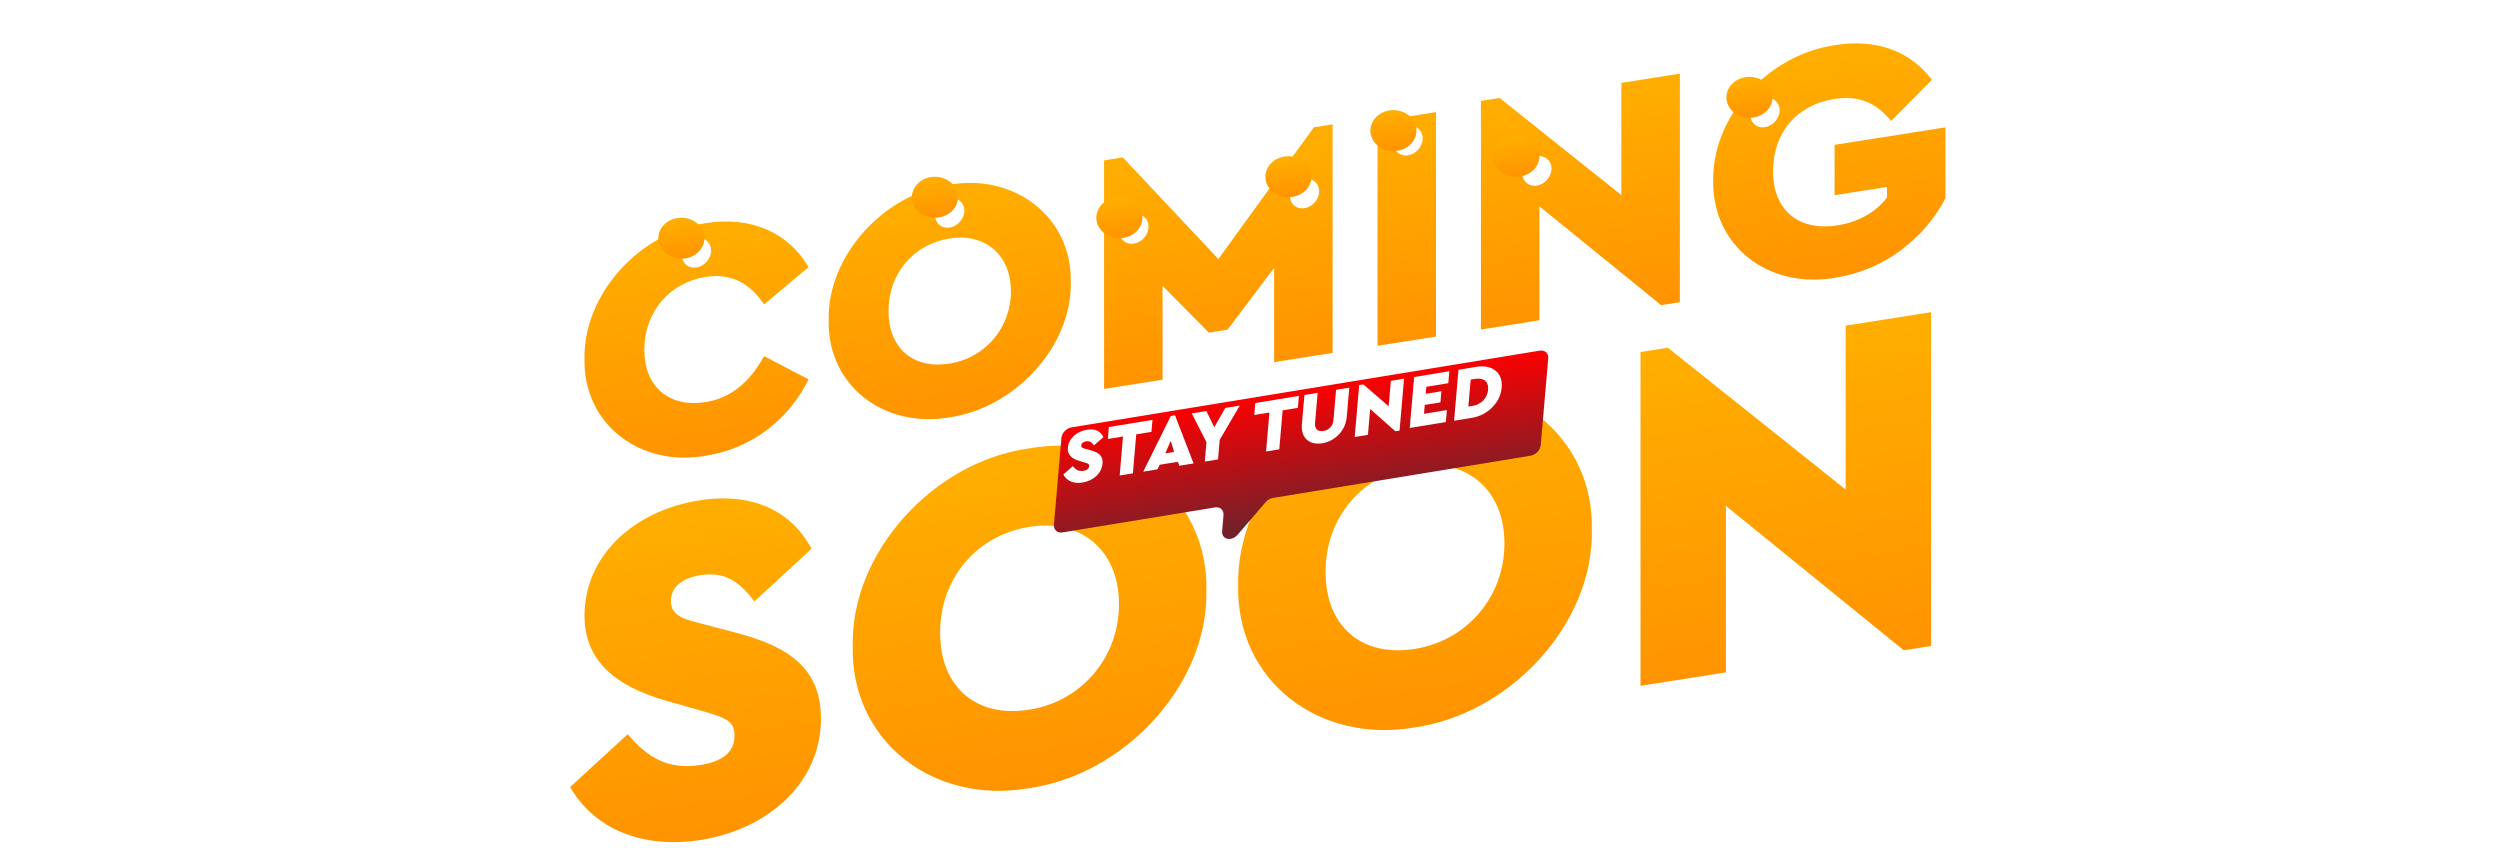 <svg width="976" height="335" viewBox="0 0 976 335" fill="none" xmlns="http://www.w3.org/2000/svg">
<g filter="url(#filter0_d_2430_609)">
<path d="M269.84 151.37C262.8 152.48 257.09 151.12 252.58 147.45C248.19 143.63 245.94 138.15 245.94 130.84C245.94 116.1 255.9 104.71 269.85 102.51C279.41 101 286.97 104.59 292.68 113.25L310.08 98.69C302.11 85.07 287.5 78.74 269.98 81.51C243.96 85.08 222.18 109.36 222.58 134.39C222.04 159.84 244.08 176.81 269.85 172.35C287.5 169.57 302.11 158.63 310.08 142.51L292.68 133.44C286.97 143.9 279.41 149.87 269.85 151.38L269.84 151.37ZM266.32 87.4C269.47 86.9 272.03 89.05 272.03 92.21C272.03 95.37 269.47 98.32 266.32 98.82C263.17 99.32 260.6 97.17 260.6 94.01C260.6 90.85 263.16 87.9 266.32 87.4Z" fill="url(#paint0_linear_2430_609)"/>
</g>
<g filter="url(#filter1_d_2430_609)">
<path d="M365.03 66.52C339.4 70.03 317.36 94.35 317.9 119.36C317.36 144.81 339.4 161.78 365.03 157.34C390.52 153.72 412.96 129.74 412.43 104.46C412.96 79.29 390.52 61.98 365.03 66.52V66.52ZM365.17 71.81C368.32 71.31 370.88 73.46 370.88 76.62C370.88 79.78 368.33 82.73 365.17 83.23C362.02 83.73 359.46 81.58 359.46 78.42C359.46 75.26 362.01 72.31 365.17 71.81ZM365.17 136.34C358.13 137.45 352.29 136.11 347.91 132.42C343.53 128.6 341.27 122.98 341.27 115.68C341.27 101.21 351.09 89.7 365.17 87.49C378.71 85.36 389.07 93.67 389.07 108.15C389.07 122.63 378.71 134.22 365.17 136.35V136.34Z" fill="url(#paint1_linear_2430_609)"/>
</g>
<g filter="url(#filter2_d_2430_609)">
<path d="M507.36 44.08L470.05 95.51L432.74 55.85L425.43 57V146.23L448.27 142.63V105.99L466.32 124.26L473.63 123.11L491.82 98.99V135.77L514.65 132.17V42.94L507.35 44.09L507.36 44.08ZM438.2 89.21C434.16 90.61 430.69 87.66 431.49 83.5C431.94 81.19 433.75 79.11 436 78.34C440.01 76.97 443.45 79.89 442.68 84.03C442.25 86.34 440.44 88.44 438.19 89.22L438.2 89.21ZM504.8 75.4C500.76 76.8 497.29 73.85 498.09 69.69C498.54 67.38 500.35 65.3 502.6 64.53C506.61 63.16 510.05 66.08 509.28 70.22C508.85 72.53 507.04 74.63 504.79 75.41L504.8 75.4Z" fill="url(#paint2_linear_2430_609)"/>
</g>
<g filter="url(#filter3_d_2430_609)">
<path d="M532.191 41.76V129.39L555.021 125.79V38.16L532.191 41.76ZM544.101 55.02C540.951 55.52 538.391 53.37 538.391 50.21C538.391 47.05 540.941 44.1 544.101 43.6C547.261 43.1 549.811 45.25 549.811 48.41C549.811 51.57 547.261 54.52 544.101 55.02Z" fill="url(#paint3_linear_2430_609)"/>
</g>
<g filter="url(#filter4_d_2430_609)">
<path d="M627.381 26.75V70.57L579.851 32.65L572.551 33.8V123.03L595.381 119.43V74.95L642.921 113.53L650.221 112.38V23.15L627.381 26.75V26.75ZM594.401 66.84C591.251 67.34 588.691 65.19 588.691 62.03C588.691 58.87 591.241 55.92 594.401 55.42C597.551 54.92 600.111 57.07 600.111 60.23C600.111 63.39 597.561 66.34 594.401 66.84Z" fill="url(#paint4_linear_2430_609)"/>
</g>
<g filter="url(#filter5_d_2430_609)">
<path d="M710.632 50.94V70.6L731.082 67.38V71.49C726.832 77.08 720.192 81.04 711.832 82.36C696.302 84.81 686.602 76.24 686.602 61.24C686.602 46.24 695.772 35.37 710.512 33.04C720.072 31.53 726.972 34.56 732.682 41.63L748.612 25.57C740.122 14.3 726.972 9.46 710.902 12C684.622 15.74 662.842 39.76 663.232 64.93C662.842 90.35 684.612 107.37 710.902 102.83C720.332 101.34 728.832 97.75 736.392 92.17C743.962 86.46 749.812 79.69 753.922 71.74V44.12L710.632 50.94V50.94ZM683.432 32.63C686.582 32.13 689.142 34.28 689.142 37.44C689.142 40.6 686.592 43.55 683.432 44.05C680.282 44.55 677.722 42.4 677.722 39.24C677.722 36.08 680.272 33.13 683.432 32.63Z" fill="url(#paint5_linear_2430_609)"/>
</g>
<path d="M245.06 286.64C252.62 295.53 260.57 300.68 273.57 298.63C282.3 297.25 286.76 293.45 286.76 287.24C286.76 281.62 283.85 280.33 273.77 277.46L260.58 273.72C239.44 267.74 228.19 257.49 228.19 240.23C228.19 217.54 246.81 199.48 272.99 195.35C294.13 192.02 309.06 199.75 316.82 214.23L294.52 234.81C288.31 226.48 282.5 223.13 273.38 224.57C266.4 225.67 261.94 229.09 261.94 234.52C261.94 239.17 264.65 241.27 272.99 243.25L287.73 247.13C310.03 252.92 320.5 262.52 320.5 280.56C320.5 305.38 300.14 323.72 273.57 327.91C250.49 331.55 231.87 323.43 222.57 307.25L245.07 286.64H245.06Z" fill="url(#paint6_linear_2430_609)"/>
<path d="M401.751 175.06C438.981 168.41 471.761 193.69 470.981 230.47C471.761 267.39 438.981 302.42 401.751 307.71C364.321 314.19 332.131 289.4 332.901 252.24C332.121 215.71 364.321 180.19 401.751 175.06ZM401.941 205.67C381.381 208.91 367.031 225.72 367.031 246.86C367.031 257.53 370.331 265.73 376.731 271.32C383.131 276.71 391.661 278.66 401.941 277.04C421.721 273.92 436.851 257.19 436.851 235.85C436.851 214.51 421.721 202.55 401.941 205.67V205.67Z" fill="url(#paint7_linear_2430_609)"/>
<path d="M552.231 151.34C589.461 144.69 622.241 169.97 621.461 206.75C622.241 243.67 589.461 278.7 552.231 283.99C514.801 290.47 482.611 265.68 483.381 228.52C482.601 191.99 514.801 156.47 552.231 151.34ZM552.421 181.95C531.861 185.19 517.511 202 517.511 223.14C517.511 233.81 520.811 242.01 527.211 247.6C533.611 252.99 542.141 254.94 552.421 253.32C572.201 250.2 587.331 233.47 587.331 212.13C587.331 190.79 572.201 178.83 552.421 181.95V181.95Z" fill="url(#paint8_linear_2430_609)"/>
<path d="M753.909 121.87V252.19L743.239 253.87L673.809 197.52V262.49L640.449 267.75V137.43L651.119 135.75L720.549 191.13V127.13L753.909 121.87Z" fill="url(#paint9_linear_2430_609)"/>
<path style="mix-blend-mode:multiply" d="M975.66 110.75C975.66 110.75 760.17 201.21 490.75 262.86C221.32 324.51 0 334.01 0 334.01L975.66 110.75Z" fill="url(#paint10_linear_2430_609)"/>
<g filter="url(#filter6_d_2430_609)">
<path d="M594.131 129.89L411.291 159.85C409.291 160.18 407.541 162.07 407.361 164.08L404.451 197.82C404.281 199.83 405.751 201.19 407.751 200.86L467.351 191.1C469.351 190.77 470.821 192.13 470.651 194.14L470.121 200.32C469.831 203.64 473.771 204.56 476.201 201.73L487.121 189.03C487.871 188.16 488.881 187.56 489.901 187.4L590.591 170.9C592.591 170.57 594.341 168.68 594.521 166.67L597.431 132.93C597.601 130.92 596.131 129.56 594.131 129.89V129.89Z" fill="url(#paint11_linear_2430_609)"/>
</g>
<path d="M418.851 181.97C419.881 183.35 421.031 184.14 423.041 183.81C424.391 183.59 425.121 182.99 425.201 182.03C425.281 181.16 424.851 180.96 423.351 180.52L421.391 179.95C418.251 179.04 416.671 177.45 416.901 174.77C417.201 171.24 420.281 168.42 424.331 167.76C427.601 167.22 429.771 168.41 430.761 170.66L427.081 173.88C426.251 172.59 425.401 172.07 423.991 172.31C422.911 172.49 422.181 173.02 422.111 173.87C422.051 174.59 422.431 174.92 423.681 175.22L425.881 175.81C429.201 176.69 430.671 178.18 430.431 180.98C430.101 184.84 426.751 187.71 422.641 188.38C419.071 188.96 416.341 187.72 415.141 185.21L418.851 181.99V181.97Z" fill="white"/>
<path d="M438.44 170.41L432.5 171.38L432.9 166.71L449.93 163.92L449.53 168.59L443.59 169.56L442.28 184.79L437.12 185.63L438.43 170.4L438.44 170.41Z" fill="white"/>
<path d="M459.852 180.28L452.742 181.44L451.882 183.22L446.332 184.13L457.072 162.4L458.722 162.13L465.972 180.92L460.422 181.83L459.842 180.29L459.852 180.28ZM457.072 172.09L454.932 176.99L458.382 176.43L457.072 172.1V172.09Z" fill="white"/>
<path d="M476.172 171.72L475.512 179.35L470.352 180.19L471.002 172.62L465.262 161.4L470.962 160.47L474.052 166.8L478.342 159.26L484.012 158.33L476.182 171.71L476.172 171.72Z" fill="white"/>
<path d="M495.592 161.04L489.652 162.01L490.052 157.34L507.082 154.55L506.682 159.22L500.742 160.19L499.432 175.42L494.272 176.26L495.582 161.03L495.592 161.04Z" fill="white"/>
<path d="M509.249 154.2L514.409 153.36L513.389 165.21C513.199 167.47 514.539 168.62 516.669 168.27C518.799 167.92 520.389 166.29 520.579 164.03L521.599 152.18L526.759 151.34L525.769 162.8C525.319 168.05 521.259 172.22 516.259 173.04C511.189 173.87 507.809 170.98 508.259 165.67L509.249 154.21V154.2Z" fill="white"/>
<path d="M548.139 147.83L546.389 168.09L544.739 168.36L534.909 159.66L534.039 169.76L528.879 170.6L530.629 150.34L532.279 150.07L542.129 158.62L542.989 148.67L548.149 147.83H548.139Z" fill="white"/>
<path d="M552.091 147.18L565.821 144.93L565.421 149.6L556.841 151L556.601 153.74L562.721 152.74L562.351 157.08L556.231 158.08L555.931 161.55L564.861 160.09L564.461 164.76L550.371 167.07L552.081 147.17L552.091 147.18Z" fill="white"/>
<path d="M569.4 144.35L576.3 143.22C582.36 142.17 586.85 145.36 586.24 151.34C585.82 157.2 580.63 162.22 574.58 163.12L567.68 164.25L569.39 144.35H569.4ZM574.95 158.45C578.19 157.92 580.67 155.49 580.96 152.2C581.25 148.82 579.13 147.39 575.86 147.92L574.15 148.2L573.24 158.72L574.95 158.44V158.45Z" fill="white"/>
<ellipse cx="266" cy="93" rx="9" ry="8" fill="url(#paint12_linear_2430_609)"/>
<ellipse cx="365" cy="77" rx="9" ry="8" fill="url(#paint13_linear_2430_609)"/>
<ellipse cx="437" cy="85" rx="9" ry="8" fill="url(#paint14_linear_2430_609)"/>
<ellipse cx="503" cy="69" rx="9" ry="8" fill="url(#paint15_linear_2430_609)"/>
<ellipse cx="544" cy="51" rx="9" ry="8" fill="url(#paint16_linear_2430_609)"/>
<ellipse cx="592" cy="61" rx="9" ry="8" fill="url(#paint17_linear_2430_609)"/>
<ellipse cx="683" cy="38" rx="9" ry="8" fill="url(#paint18_linear_2430_609)"/>
<defs>
<filter id="filter0_d_2430_609" x="212.15" y="70.451" width="119.548" height="124.23" filterUnits="userSpaceOnUse" color-interpolation-filters="sRGB">
<feFlood flood-opacity="0" result="BackgroundImageFix"/>
<feColorMatrix in="SourceAlpha" type="matrix" values="0 0 0 0 0 0 0 0 0 0 0 0 0 0 0 0 0 0 127 0" result="hardAlpha"/>
<feOffset dx="5.6" dy="5.6"/>
<feGaussianBlur stdDeviation="8.01"/>
<feColorMatrix type="matrix" values="0 0 0 0 0 0 0 0 0 0 0 0 0 0 0 0 0 0 0.75 0"/>
<feBlend mode="normal" in2="BackgroundImageFix" result="effect1_dropShadow_2430_609"/>
<feBlend mode="normal" in="SourceGraphic" in2="effect1_dropShadow_2430_609" result="shape"/>
</filter>
<filter id="filter1_d_2430_609" x="307.471" y="55.376" width="126.591" height="124.29" filterUnits="userSpaceOnUse" color-interpolation-filters="sRGB">
<feFlood flood-opacity="0" result="BackgroundImageFix"/>
<feColorMatrix in="SourceAlpha" type="matrix" values="0 0 0 0 0 0 0 0 0 0 0 0 0 0 0 0 0 0 127 0" result="hardAlpha"/>
<feOffset dx="5.6" dy="5.6"/>
<feGaussianBlur stdDeviation="8.01"/>
<feColorMatrix type="matrix" values="0 0 0 0 0 0 0 0 0 0 0 0 0 0 0 0 0 0 0.75 0"/>
<feBlend mode="normal" in2="BackgroundImageFix" result="effect1_dropShadow_2430_609"/>
<feBlend mode="normal" in="SourceGraphic" in2="effect1_dropShadow_2430_609" result="shape"/>
</filter>
<filter id="filter2_d_2430_609" x="415.01" y="32.52" width="121.259" height="135.33" filterUnits="userSpaceOnUse" color-interpolation-filters="sRGB">
<feFlood flood-opacity="0" result="BackgroundImageFix"/>
<feColorMatrix in="SourceAlpha" type="matrix" values="0 0 0 0 0 0 0 0 0 0 0 0 0 0 0 0 0 0 127 0" result="hardAlpha"/>
<feOffset dx="5.6" dy="5.6"/>
<feGaussianBlur stdDeviation="8.01"/>
<feColorMatrix type="matrix" values="0 0 0 0 0 0 0 0 0 0 0 0 0 0 0 0 0 0 0.75 0"/>
<feBlend mode="normal" in2="BackgroundImageFix" result="effect1_dropShadow_2430_609"/>
<feBlend mode="normal" in="SourceGraphic" in2="effect1_dropShadow_2430_609" result="shape"/>
</filter>
<filter id="filter3_d_2430_609" x="521.771" y="27.74" width="54.868" height="123.27" filterUnits="userSpaceOnUse" color-interpolation-filters="sRGB">
<feFlood flood-opacity="0" result="BackgroundImageFix"/>
<feColorMatrix in="SourceAlpha" type="matrix" values="0 0 0 0 0 0 0 0 0 0 0 0 0 0 0 0 0 0 127 0" result="hardAlpha"/>
<feOffset dx="5.6" dy="5.6"/>
<feGaussianBlur stdDeviation="8.01"/>
<feColorMatrix type="matrix" values="0 0 0 0 0 0 0 0 0 0 0 0 0 0 0 0 0 0 0.75 0"/>
<feBlend mode="normal" in2="BackgroundImageFix" result="effect1_dropShadow_2430_609"/>
<feBlend mode="normal" in="SourceGraphic" in2="effect1_dropShadow_2430_609" result="shape"/>
</filter>
<filter id="filter4_d_2430_609" x="562.131" y="12.73" width="109.712" height="131.92" filterUnits="userSpaceOnUse" color-interpolation-filters="sRGB">
<feFlood flood-opacity="0" result="BackgroundImageFix"/>
<feColorMatrix in="SourceAlpha" type="matrix" values="0 0 0 0 0 0 0 0 0 0 0 0 0 0 0 0 0 0 127 0" result="hardAlpha"/>
<feOffset dx="5.6" dy="5.6"/>
<feGaussianBlur stdDeviation="8.01"/>
<feColorMatrix type="matrix" values="0 0 0 0 0 0 0 0 0 0 0 0 0 0 0 0 0 0 0.75 0"/>
<feBlend mode="normal" in2="BackgroundImageFix" result="effect1_dropShadow_2430_609"/>
<feBlend mode="normal" in="SourceGraphic" in2="effect1_dropShadow_2430_609" result="shape"/>
</filter>
<filter id="filter5_d_2430_609" x="652.807" y="0.919" width="122.735" height="124.264" filterUnits="userSpaceOnUse" color-interpolation-filters="sRGB">
<feFlood flood-opacity="0" result="BackgroundImageFix"/>
<feColorMatrix in="SourceAlpha" type="matrix" values="0 0 0 0 0 0 0 0 0 0 0 0 0 0 0 0 0 0 127 0" result="hardAlpha"/>
<feOffset dx="5.6" dy="5.6"/>
<feGaussianBlur stdDeviation="8.01"/>
<feColorMatrix type="matrix" values="0 0 0 0 0 0 0 0 0 0 0 0 0 0 0 0 0 0 0.75 0"/>
<feBlend mode="normal" in2="BackgroundImageFix" result="effect1_dropShadow_2430_609"/>
<feBlend mode="normal" in="SourceGraphic" in2="effect1_dropShadow_2430_609" result="shape"/>
</filter>
<filter id="filter6_d_2430_609" x="401.438" y="126.841" width="213.008" height="93.572" filterUnits="userSpaceOnUse" color-interpolation-filters="sRGB">
<feFlood flood-opacity="0" result="BackgroundImageFix"/>
<feColorMatrix in="SourceAlpha" type="matrix" values="0 0 0 0 0 0 0 0 0 0 0 0 0 0 0 0 0 0 127 0" result="hardAlpha"/>
<feOffset dx="7" dy="7"/>
<feGaussianBlur stdDeviation="5"/>
<feColorMatrix type="matrix" values="0 0 0 0 0 0 0 0 0 0 0 0 0 0 0 0 0 0 0.5 0"/>
<feBlend mode="normal" in2="BackgroundImageFix" result="effect1_dropShadow_2430_609"/>
<feBlend mode="normal" in="SourceGraphic" in2="effect1_dropShadow_2430_609" result="shape"/>
</filter>
<linearGradient id="paint0_linear_2430_609" x1="410.572" y1="152.251" x2="396.566" y2="63.416" gradientUnits="userSpaceOnUse">
<stop stop-color="#FF9300"/>
<stop offset="0.29" stop-color="#FF9B00"/>
<stop offset="0.97" stop-color="#FFAD00"/>
</linearGradient>
<linearGradient id="paint1_linear_2430_609" x1="509.193" y1="136.701" x2="495.186" y2="47.867" gradientUnits="userSpaceOnUse">
<stop stop-color="#FF9300"/>
<stop offset="0.29" stop-color="#FF9B00"/>
<stop offset="0.97" stop-color="#FFAD00"/>
</linearGradient>
<linearGradient id="paint2_linear_2430_609" x1="613.582" y1="118.639" x2="599.824" y2="31.379" gradientUnits="userSpaceOnUse">
<stop stop-color="#FF9300"/>
<stop offset="0.29" stop-color="#FF9B00"/>
<stop offset="0.97" stop-color="#FFAD00"/>
</linearGradient>
<linearGradient id="paint3_linear_2430_609" x1="686.973" y1="107.068" x2="673.46" y2="21.363" gradientUnits="userSpaceOnUse">
<stop stop-color="#FF9300"/>
<stop offset="0.29" stop-color="#FF9B00"/>
<stop offset="0.97" stop-color="#FFAD00"/>
</linearGradient>
<linearGradient id="paint4_linear_2430_609" x1="754.829" y1="97.962" x2="740.826" y2="9.147" gradientUnits="userSpaceOnUse">
<stop stop-color="#FF9300"/>
<stop offset="0.29" stop-color="#FF9B00"/>
<stop offset="0.97" stop-color="#FFAD00"/>
</linearGradient>
<linearGradient id="paint5_linear_2430_609" x1="851.796" y1="82.684" x2="837.79" y2="-6.151" gradientUnits="userSpaceOnUse">
<stop stop-color="#FF9300"/>
<stop offset="0.29" stop-color="#FF9B00"/>
<stop offset="0.97" stop-color="#FFAD00"/>
</linearGradient>
<linearGradient id="paint6_linear_2430_609" x1="439.847" y1="304.133" x2="419.394" y2="174.412" gradientUnits="userSpaceOnUse">
<stop stop-color="#FF9300"/>
<stop offset="0.29" stop-color="#FF9B00"/>
<stop offset="0.97" stop-color="#FFAD00"/>
</linearGradient>
<linearGradient id="paint7_linear_2430_609" x1="569.956" y1="283.629" x2="549.5" y2="153.889" gradientUnits="userSpaceOnUse">
<stop stop-color="#FF9300"/>
<stop offset="0.29" stop-color="#FF9B00"/>
<stop offset="0.97" stop-color="#FFAD00"/>
</linearGradient>
<linearGradient id="paint8_linear_2430_609" x1="720.096" y1="259.957" x2="699.64" y2="130.216" gradientUnits="userSpaceOnUse">
<stop stop-color="#FF9300"/>
<stop offset="0.29" stop-color="#FF9B00"/>
<stop offset="0.97" stop-color="#FFAD00"/>
</linearGradient>
<linearGradient id="paint9_linear_2430_609" x1="864.516" y1="237.176" x2="844.063" y2="107.455" gradientUnits="userSpaceOnUse">
<stop stop-color="#FF9300"/>
<stop offset="0.29" stop-color="#FF9B00"/>
<stop offset="0.97" stop-color="#FFAD00"/>
</linearGradient>
<linearGradient id="paint10_linear_2430_609" x1="474.069" y1="22.128" x2="476.987" y2="62.648" gradientUnits="userSpaceOnUse">
<stop/>
<stop offset="1" stop-color="white" stop-opacity="0"/>
</linearGradient>
<linearGradient id="paint11_linear_2430_609" x1="689.083" y1="165.967" x2="680.542" y2="113.81" gradientUnits="userSpaceOnUse">
<stop stop-color="#71212B"/>
<stop offset="1" stop-color="#FF0000"/>
</linearGradient>
<linearGradient id="paint12_linear_2430_609" x1="295.67" y1="97.388" x2="293.605" y2="81.862" gradientUnits="userSpaceOnUse">
<stop stop-color="#FF9300"/>
<stop offset="0.29" stop-color="#FF9B00"/>
<stop offset="0.97" stop-color="#FFAD00"/>
</linearGradient>
<linearGradient id="paint13_linear_2430_609" x1="394.67" y1="81.388" x2="392.605" y2="65.862" gradientUnits="userSpaceOnUse">
<stop stop-color="#FF9300"/>
<stop offset="0.29" stop-color="#FF9B00"/>
<stop offset="0.97" stop-color="#FFAD00"/>
</linearGradient>
<linearGradient id="paint14_linear_2430_609" x1="466.67" y1="89.388" x2="464.605" y2="73.862" gradientUnits="userSpaceOnUse">
<stop stop-color="#FF9300"/>
<stop offset="0.29" stop-color="#FF9B00"/>
<stop offset="0.97" stop-color="#FFAD00"/>
</linearGradient>
<linearGradient id="paint15_linear_2430_609" x1="532.67" y1="73.388" x2="530.605" y2="57.862" gradientUnits="userSpaceOnUse">
<stop stop-color="#FF9300"/>
<stop offset="0.29" stop-color="#FF9B00"/>
<stop offset="0.97" stop-color="#FFAD00"/>
</linearGradient>
<linearGradient id="paint16_linear_2430_609" x1="573.67" y1="55.388" x2="571.605" y2="39.862" gradientUnits="userSpaceOnUse">
<stop stop-color="#FF9300"/>
<stop offset="0.29" stop-color="#FF9B00"/>
<stop offset="0.97" stop-color="#FFAD00"/>
</linearGradient>
<linearGradient id="paint17_linear_2430_609" x1="621.67" y1="65.388" x2="619.605" y2="49.862" gradientUnits="userSpaceOnUse">
<stop stop-color="#FF9300"/>
<stop offset="0.29" stop-color="#FF9B00"/>
<stop offset="0.97" stop-color="#FFAD00"/>
</linearGradient>
<linearGradient id="paint18_linear_2430_609" x1="712.67" y1="42.388" x2="710.605" y2="26.862" gradientUnits="userSpaceOnUse">
<stop stop-color="#FF9300"/>
<stop offset="0.29" stop-color="#FF9B00"/>
<stop offset="0.97" stop-color="#FFAD00"/>
</linearGradient>
</defs>
</svg>
